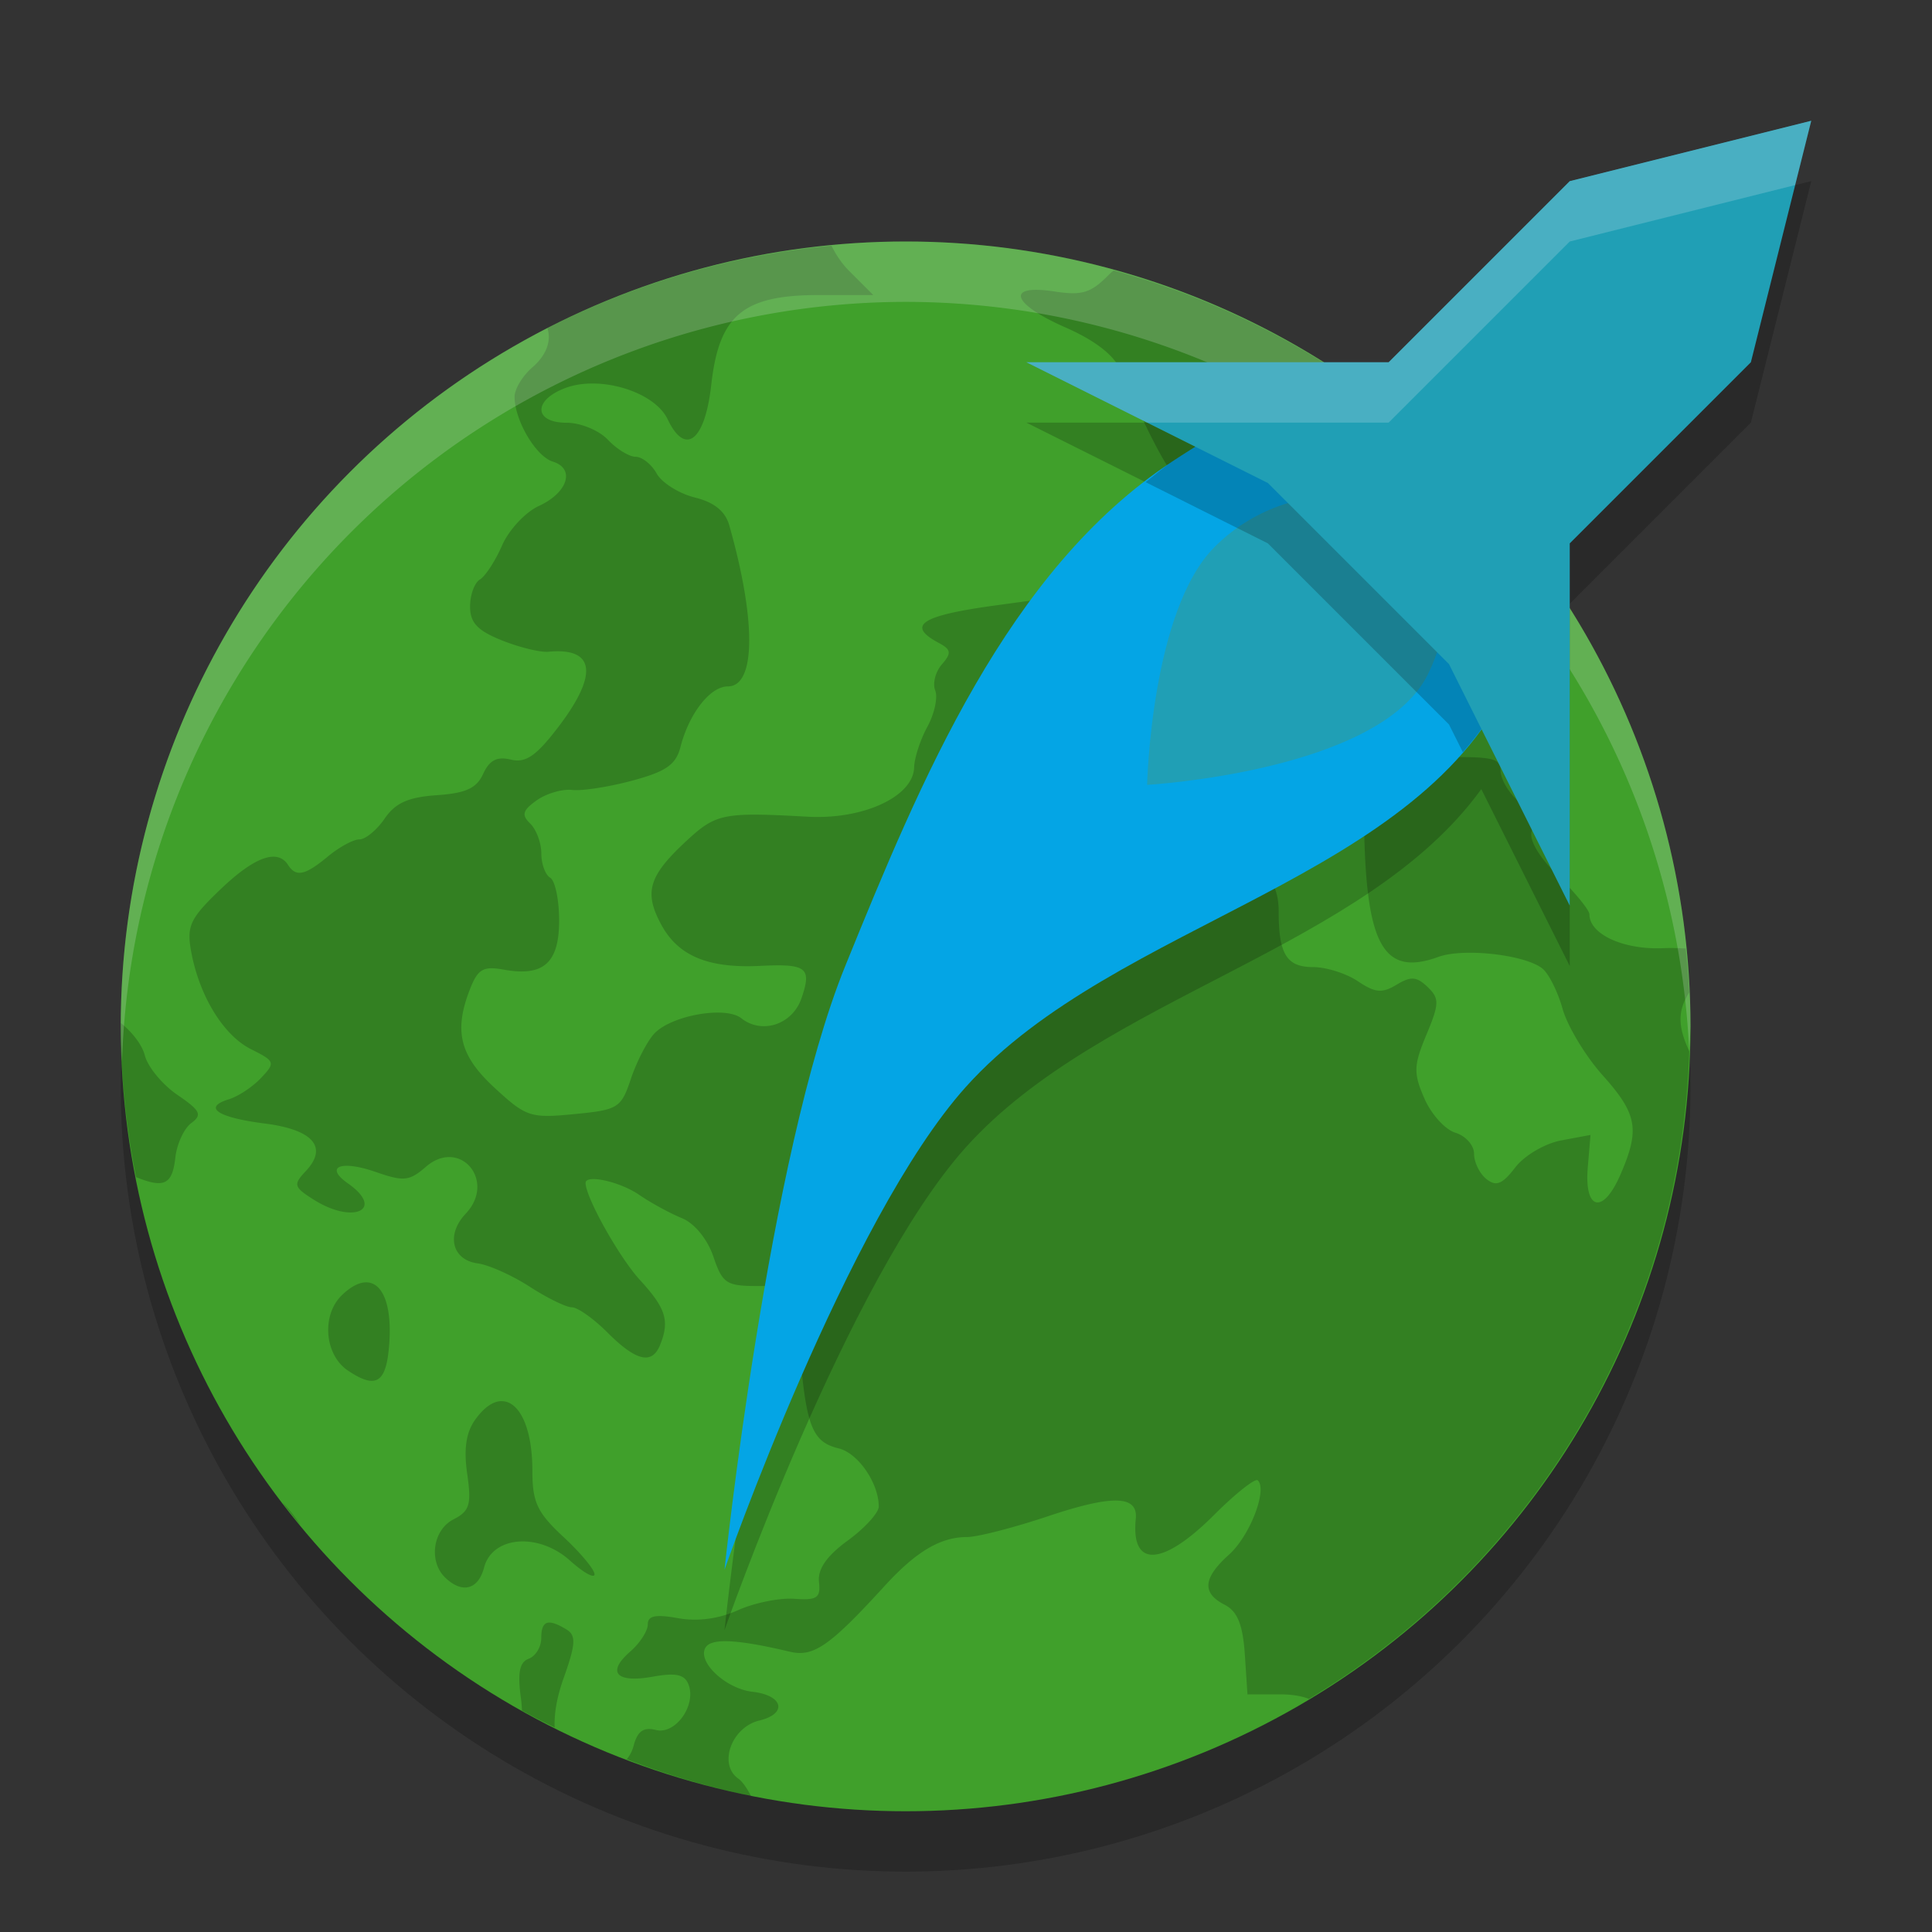 <svg xmlns="http://www.w3.org/2000/svg" width="32" height="32" version="1.1">
 <rect width="100%" height="100%" fill="#333333" stroke="none"/>
 <circle style="opacity:0.2" cx="15" cy="18" r="13"/>
 <circle style="fill:#40a02b" cx="15" cy="17" r="13"/>
 <path style="opacity:0.2" d="m 13.772,4.07 a 13,13 0 0 0 -4.705,1.365 c 0.066,0.208 -0.011,0.443 -0.25,0.65 -0.162,0.14 -0.294,0.359 -0.294,0.486 0,0.39 0.352,0.988 0.634,1.075 0.374,0.116 0.248,0.515 -0.233,0.735 -0.222,0.102 -0.496,0.396 -0.608,0.653 -0.112,0.257 -0.278,0.511 -0.367,0.564 -0.089,0.053 -0.163,0.254 -0.163,0.447 0,0.27 0.123,0.4 0.528,0.562 0.29,0.116 0.637,0.201 0.772,0.188 0.774,-0.073 0.828,0.378 0.151,1.26 -0.359,0.468 -0.532,0.586 -0.777,0.526 -0.228,-0.055 -0.353,0.01 -0.457,0.236 -0.109,0.24 -0.289,0.321 -0.77,0.354 -0.474,0.033 -0.686,0.129 -0.863,0.389 -0.13,0.189 -0.317,0.343 -0.417,0.343 -0.1,0 -0.334,0.127 -0.521,0.282 -0.38,0.315 -0.528,0.347 -0.661,0.141 -0.176,-0.273 -0.556,-0.135 -1.121,0.406 -0.5,0.478 -0.56,0.606 -0.485,1.022 0.134,0.739 0.535,1.395 0.993,1.624 0.399,0.2 0.407,0.221 0.165,0.477 -0.139,0.148 -0.378,0.305 -0.531,0.352 -0.44,0.134 -0.192,0.302 0.593,0.402 0.804,0.102 1.053,0.393 0.678,0.79 -0.209,0.222 -0.198,0.263 0.138,0.474 0.656,0.412 1.179,0.16 0.562,-0.272 -0.396,-0.278 -0.119,-0.391 0.462,-0.189 0.463,0.161 0.555,0.151 0.829,-0.086 0.562,-0.487 1.173,0.233 0.659,0.777 -0.327,0.346 -0.228,0.764 0.196,0.822 0.187,0.025 0.576,0.2 0.865,0.387 0.289,0.187 0.603,0.341 0.698,0.341 0.095,0 0.363,0.19 0.595,0.423 0.472,0.471 0.734,0.531 0.867,0.199 0.16,-0.399 0.096,-0.605 -0.335,-1.075 -0.343,-0.374 -0.9,-1.369 -0.9,-1.607 0,-0.147 0.566,-0.022 0.883,0.194 0.198,0.136 0.519,0.311 0.714,0.39 0.207,0.085 0.421,0.347 0.519,0.634 0.153,0.451 0.213,0.49 0.754,0.49 h 0.588 l 0.089,1.056 c 0.107,1.271 0.209,1.528 0.645,1.633 0.321,0.077 0.664,0.575 0.664,0.963 0,0.103 -0.231,0.357 -0.513,0.563 -0.35,0.255 -0.5,0.473 -0.477,0.685 0.029,0.266 -0.031,0.307 -0.408,0.28 -0.242,-0.018 -0.664,0.067 -0.934,0.189 -0.32,0.144 -0.668,0.19 -0.993,0.132 -0.374,-0.067 -0.501,-0.041 -0.501,0.105 0,0.108 -0.131,0.309 -0.291,0.449 -0.395,0.343 -0.232,0.524 0.375,0.415 0.377,-0.068 0.524,-0.038 0.589,0.125 0.138,0.345 -0.213,0.839 -0.538,0.758 -0.207,-0.052 -0.305,0.019 -0.37,0.263 -0.022,0.086 -0.063,0.16 -0.112,0.222 a 13,13 0 0 0 2.057,0.608 c -0.065,-0.124 -0.139,-0.237 -0.211,-0.288 -0.335,-0.237 -0.111,-0.852 0.35,-0.962 0.47,-0.113 0.396,-0.418 -0.115,-0.476 -0.448,-0.051 -0.924,-0.504 -0.775,-0.736 0.101,-0.155 0.529,-0.133 1.396,0.073 0.391,0.092 0.658,-0.094 1.565,-1.086 0.525,-0.575 0.928,-0.814 1.371,-0.814 0.169,0 0.772,-0.155 1.34,-0.345 1.073,-0.359 1.492,-0.346 1.452,0.045 -0.082,0.815 0.443,0.788 1.297,-0.066 0.356,-0.356 0.682,-0.613 0.724,-0.573 0.163,0.157 -0.131,0.919 -0.474,1.228 -0.435,0.391 -0.456,0.638 -0.073,0.834 0.209,0.108 0.298,0.326 0.332,0.815 l 0.044,0.668 h 0.543 c 0.19,0 0.348,0.026 0.476,0.075 a 13,13 0 0 0 6.298,-10.729 c -0.199,-0.425 -0.185,-0.682 0,-0.971 a 13,13 0 0 0 -0.059,-0.729 c -0.118,-0.006 -0.239,-0.011 -0.378,-0.005 -0.655,0.027 -1.216,-0.231 -1.216,-0.56 0,-0.07 -0.233,-0.356 -0.517,-0.636 -0.322,-0.317 -0.487,-0.598 -0.439,-0.744 0.044,-0.133 -0.051,-0.346 -0.218,-0.491 -0.163,-0.142 -0.297,-0.369 -0.297,-0.506 0,-0.218 -0.138,-0.245 -1.14,-0.221 l -1.14,0.028 0.019,1.124 c 0.034,1.968 0.327,2.479 1.231,2.15 0.414,-0.151 1.431,-0.037 1.721,0.192 0.105,0.083 0.256,0.385 0.336,0.671 0.081,0.285 0.378,0.78 0.663,1.098 0.576,0.645 0.621,0.896 0.291,1.653 -0.288,0.66 -0.599,0.584 -0.537,-0.132 l 0.045,-0.533 -0.487,0.091 c -0.27,0.051 -0.608,0.25 -0.759,0.447 -0.216,0.28 -0.317,0.321 -0.478,0.193 -0.113,-0.09 -0.205,-0.279 -0.205,-0.419 0,-0.14 -0.139,-0.296 -0.308,-0.348 -0.17,-0.051 -0.402,-0.307 -0.515,-0.569 -0.183,-0.419 -0.178,-0.547 0.034,-1.055 0.215,-0.515 0.217,-0.601 0.019,-0.791 -0.182,-0.174 -0.276,-0.18 -0.515,-0.036 -0.24,0.144 -0.354,0.133 -0.64,-0.059 -0.19,-0.128 -0.524,-0.234 -0.74,-0.234 -0.439,0 -0.571,-0.213 -0.571,-0.919 0,-0.652 -0.389,-0.889 -1.314,-0.803 -0.642,0.059 -0.784,0.017 -1.302,-0.382 -0.32,-0.246 -0.826,-0.839 -1.125,-1.319 -0.299,-0.48 -0.621,-0.981 -0.715,-1.113 -0.135,-0.192 -0.102,-0.376 0.163,-0.898 l 0.334,-0.656 -0.706,0.096 c -1.256,0.17 -1.51,0.332 -0.97,0.622 0.211,0.112 0.22,0.17 0.057,0.358 -0.107,0.122 -0.157,0.317 -0.111,0.432 0.046,0.114 -0.012,0.385 -0.129,0.6 -0.118,0.216 -0.216,0.518 -0.22,0.673 -0.012,0.484 -0.842,0.87 -1.766,0.818 -1.4,-0.077 -1.514,-0.055 -2.011,0.406 -0.621,0.577 -0.701,0.846 -0.412,1.381 0.28,0.52 0.778,0.727 1.64,0.684 0.771,-0.038 0.858,0.03 0.682,0.539 -0.15,0.433 -0.653,0.599 -0.995,0.329 -0.263,-0.209 -1.168,-0.047 -1.446,0.258 -0.116,0.127 -0.289,0.463 -0.383,0.744 -0.163,0.485 -0.21,0.515 -0.938,0.585 -0.727,0.071 -0.797,0.047 -1.319,-0.434 -0.583,-0.537 -0.682,-0.948 -0.401,-1.655 0.125,-0.313 0.217,-0.365 0.55,-0.304 0.659,0.12 0.919,-0.109 0.919,-0.813 0,-0.341 -0.066,-0.66 -0.148,-0.709 -0.081,-0.048 -0.147,-0.229 -0.147,-0.402 0,-0.174 -0.083,-0.397 -0.184,-0.495 -0.148,-0.143 -0.126,-0.22 0.109,-0.386 0.161,-0.114 0.426,-0.19 0.589,-0.171 0.162,0.019 0.61,-0.051 0.995,-0.155 0.557,-0.15 0.721,-0.264 0.796,-0.557 0.143,-0.556 0.492,-1.003 0.785,-1.003 0.462,0 0.472,-1.087 0.023,-2.668 -0.066,-0.233 -0.249,-0.382 -0.571,-0.461 -0.261,-0.065 -0.545,-0.243 -0.631,-0.396 -0.085,-0.153 -0.242,-0.278 -0.348,-0.278 -0.106,0 -0.313,-0.127 -0.46,-0.282 -0.148,-0.156 -0.452,-0.282 -0.684,-0.282 -0.549,0 -0.558,-0.378 -0.014,-0.578 0.575,-0.211 1.471,0.066 1.687,0.52 0.293,0.617 0.619,0.36 0.723,-0.573 0.129,-1.153 0.527,-1.484 1.781,-1.484 h 0.902 l -0.395,-0.395 c -0.123,-0.123 -0.225,-0.274 -0.296,-0.422 z m 4.673,0.409 c -0.025,0.023 -0.05,0.042 -0.075,0.067 -0.302,0.308 -0.443,0.352 -0.909,0.281 -0.814,-0.124 -0.709,0.204 0.192,0.599 0.487,0.214 0.8,0.458 0.907,0.705 0.513,1.191 0.867,1.832 1.045,1.897 0.359,0.132 0.573,-0.133 0.653,-0.81 0.092,-0.777 0.354,-0.941 0.826,-0.517 0.183,0.165 0.439,0.3 0.569,0.3 0.404,0 0.702,0.162 0.702,0.381 0,0.115 0.137,0.393 0.304,0.618 0.246,0.331 0.413,0.41 0.874,0.41 0.565,0 0.911,0.106 1.619,0.497 0.011,0.006 0.022,0.008 0.033,0.014 A 13,13 0 0 0 18.446,4.479 Z M 2.003,16.944 a 13,13 0 0 0 -0.003,0.056 13,13 0 0 0 0.254,2.497 c 0.471,0.192 0.601,0.116 0.65,-0.322 0.025,-0.227 0.144,-0.484 0.264,-0.573 0.186,-0.137 0.152,-0.207 -0.229,-0.467 -0.247,-0.168 -0.49,-0.462 -0.54,-0.653 -0.048,-0.185 -0.212,-0.386 -0.397,-0.538 z m 4.092,4.297 c -0.122,-0.012 -0.268,0.053 -0.43,0.209 -0.344,0.329 -0.292,0.99 0.098,1.251 0.446,0.3 0.619,0.213 0.675,-0.34 0.07,-0.681 -0.076,-1.092 -0.343,-1.12 z m 2.206,1.966 c -0.133,0.004 -0.279,0.099 -0.425,0.3 -0.155,0.212 -0.198,0.486 -0.138,0.901 0.073,0.511 0.042,0.62 -0.226,0.757 -0.344,0.175 -0.417,0.698 -0.136,0.967 0.28,0.268 0.546,0.198 0.642,-0.169 0.137,-0.523 0.902,-0.584 1.424,-0.114 0.223,0.2 0.405,0.302 0.405,0.225 0,-0.077 -0.232,-0.356 -0.515,-0.618 -0.434,-0.403 -0.514,-0.575 -0.514,-1.093 0,-0.732 -0.224,-1.164 -0.517,-1.155 z m -3.623,1.678 a 13,13 0 0 0 0.301,0.38 c -0.089,-0.137 -0.19,-0.268 -0.301,-0.38 z m 4.381,1.996 c -0.066,0.023 -0.094,0.105 -0.094,0.25 0,0.147 -0.094,0.301 -0.208,0.343 -0.152,0.056 -0.187,0.232 -0.129,0.653 0.011,0.079 0.014,0.142 0.018,0.207 a 13,13 0 0 0 0.541,0.278 c -0.009,-0.225 0.032,-0.489 0.15,-0.821 0.2,-0.563 0.207,-0.704 0.044,-0.803 -0.152,-0.092 -0.256,-0.129 -0.322,-0.107 z"/>
 <path style="opacity:0.2;fill:#eff1f5" d="M 15,4 A 13,13 0 0 0 2,17 13,13 0 0 0 2.021,17.58 13,13 0 0 1 15,5 13,13 0 0 1 27.979,17.42 13,13 0 0 0 28,17 13,13 0 0 0 15,4 Z"/>
 <path style="opacity:0.2" d="M 30 3 L 26 4 L 23 7 L 17 7 L 19.805 8.402 C 19.673 8.483 19.54 8.562 19.412 8.646 C 16.684 10.448 15.249 13.927 14 17 C 12.72 20.149 12 27 12 27 C 12 27 14.029 21.192 16 19 C 18.252 16.496 22.621 15.722 24.535 13.07 L 26 16 L 26 10 L 29 7 L 30 3 z"/>
 <path style="fill:#04a5e5" d="M 24.353,6.941 C 22.845,5.79 20.995,6.602 19.412,7.647 16.684,9.448 15.249,12.927 14,16 c -1.28,3.149 -2,10 -2,10 0,0 2.029,-5.808 4,-8 2.487,-2.767 7.57,-3.414 9.059,-6.824 0.666,-1.525 0.616,-3.225 -0.706,-4.235 z"/>
 <path style="fill:#209fb5" d="m 23.647,8.353 c 0,0 -2.118,-0.706 -3.529,0.706 C 19.065,10.111 19,13 19,13 c 0,0 3.846,-0.221 4.647,-1.824 0.706,-1.412 0,-2.824 0,-2.824 z"/>
 <path style="opacity:0.2" d="M 23.486 6.514 L 23 7 L 20.518 7 C 20.141 7.192 19.769 7.411 19.412 7.646 C 19.258 7.749 19.121 7.874 18.975 7.986 L 21 9 L 24 12 L 24.23 12.459 C 24.564 12.076 24.85 11.654 25.059 11.176 C 25.724 9.651 25.676 7.951 24.354 6.941 C 24.076 6.729 23.783 6.603 23.486 6.514 z"/>
 <path style="fill:#209fb5" d="m 30,2 -4,1 -3,3 h -6 l 4,2 3,3 2,4 V 9 l 3,-3 z"/>
 <path style="fill:#eff1f5;opacity:0.2" d="M 30 2 L 26 3 L 23 6 L 17 6 L 19 7 L 23 7 L 26 4 L 29.732 3.066 L 30 2 z"/>
</svg>
